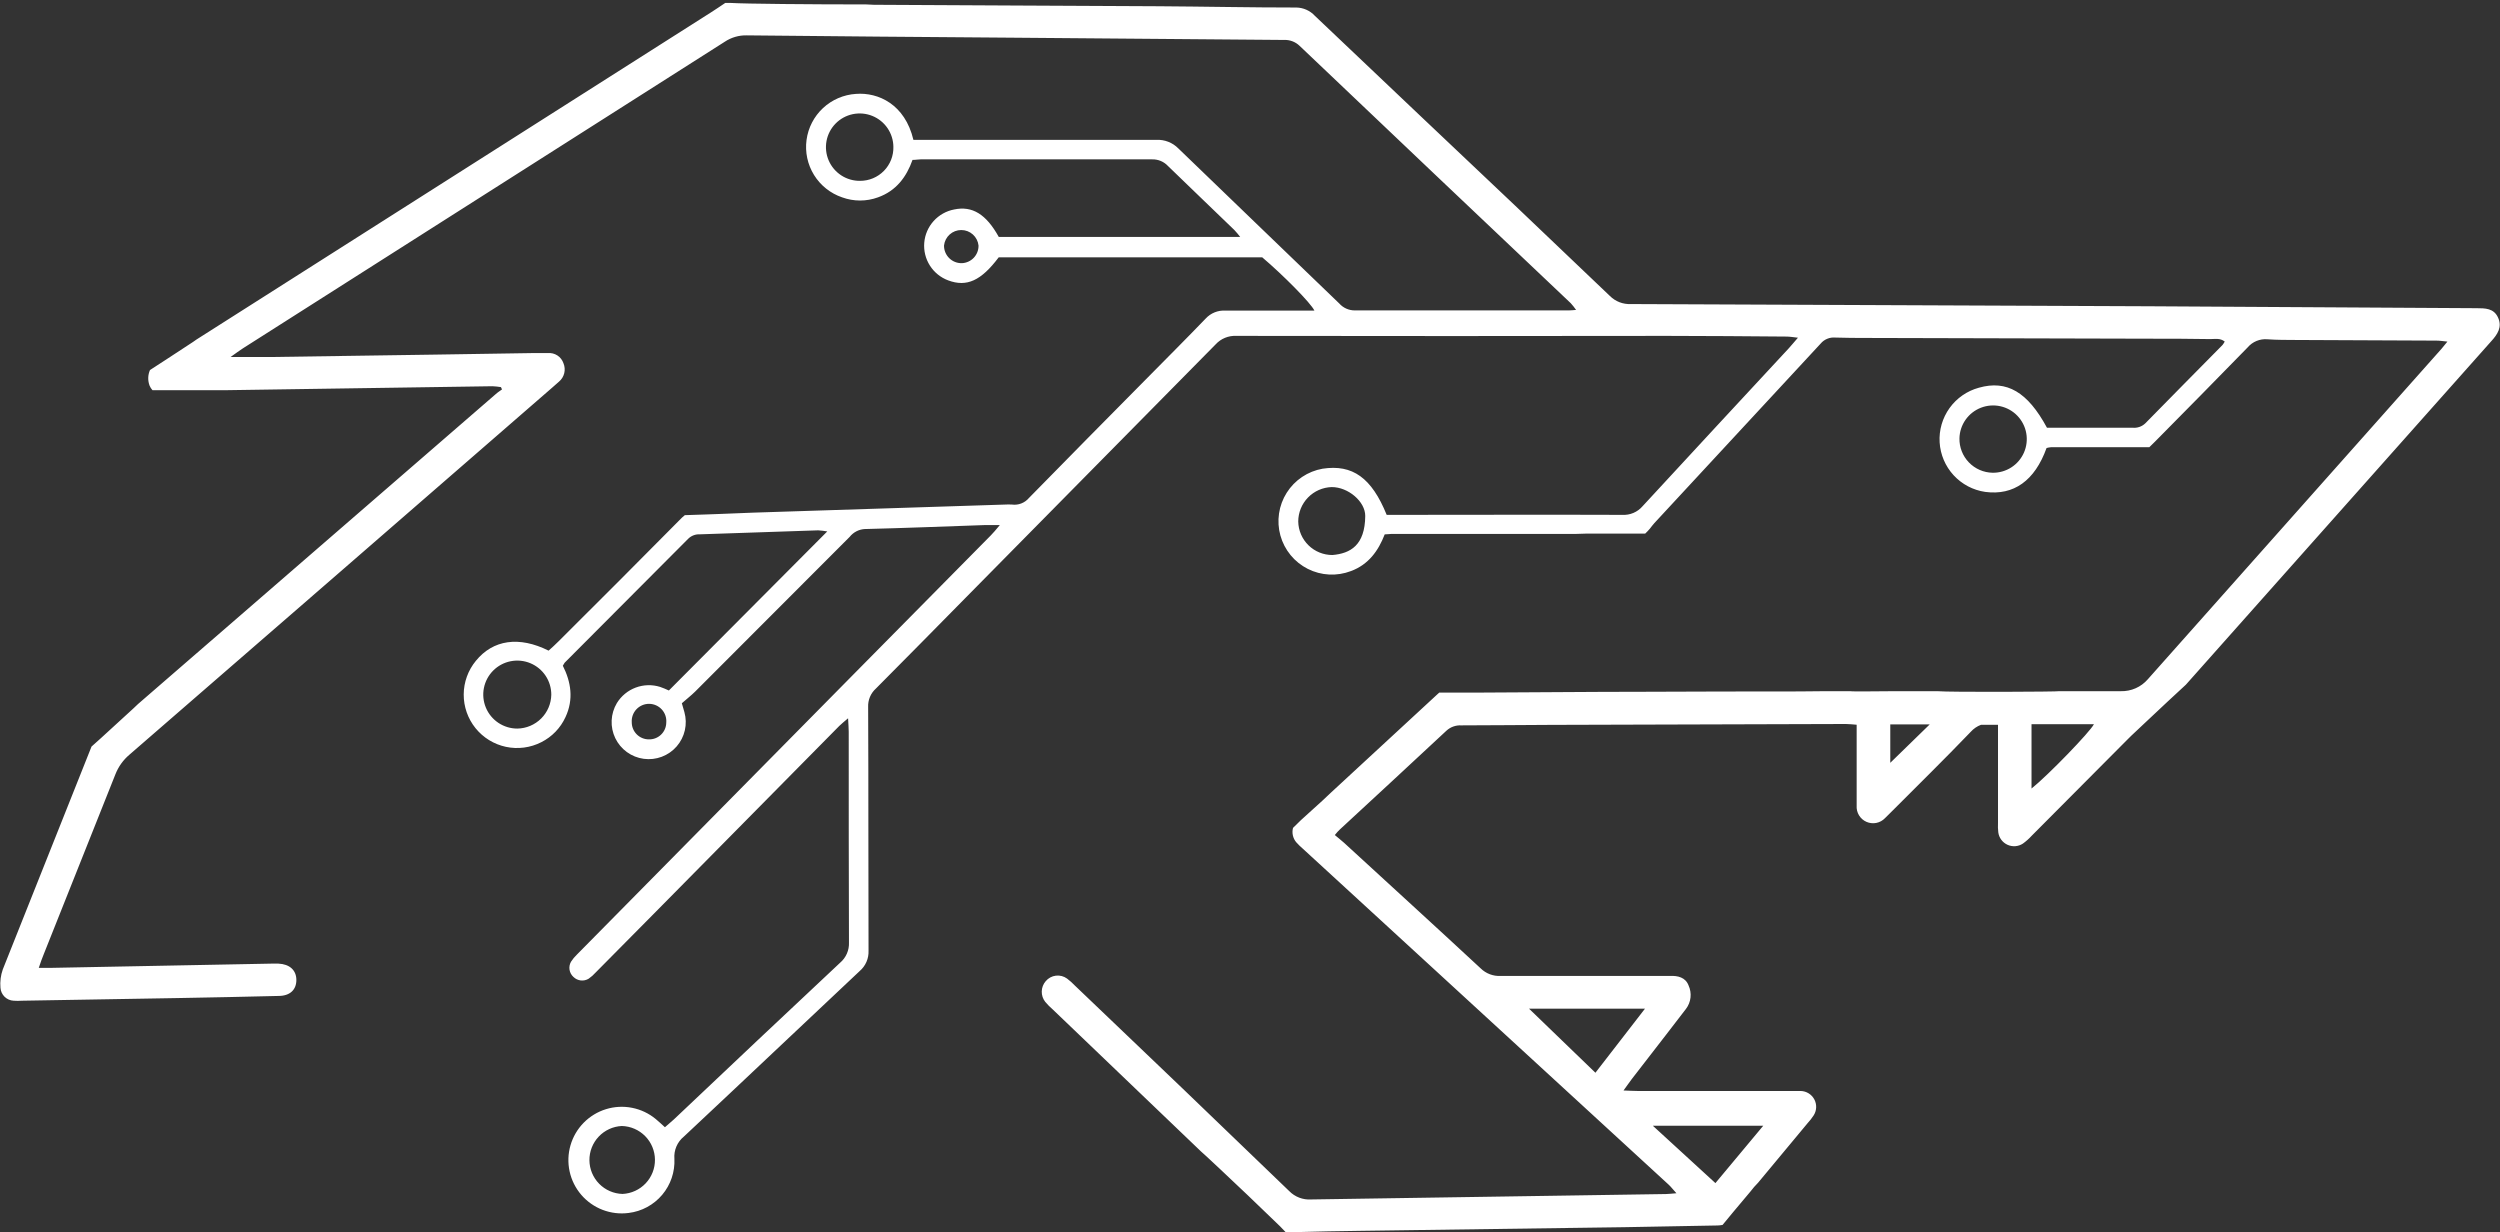 <svg width="779" height="384" viewBox="0 0 779 384" fill="none" xmlns="http://www.w3.org/2000/svg">
<rect x="0" y="0" width="779" height="384" fill="#333333" stroke="none"/>
<path fill-rule="evenodd" clip-rule="evenodd" d="M778.361 98.889C777.04 96.049 774.413 96.049 771.74 96.034C737.821 95.865 703.918 95.604 669.999 95.435C616.058 95.179 562.113 94.949 508.162 94.744C506.961 94.8 505.761 94.605 504.64 94.172C503.518 93.738 502.499 93.076 501.648 92.227C482.036 73.468 462.353 54.77 442.597 36.134C431.65 25.736 420.692 15.338 409.723 4.94C408.982 4.133 408.083 3.486 407.081 3.04C406.08 2.594 404.997 2.358 403.901 2.346C389.645 2.346 375.405 2.039 361.149 1.947C332.269 1.778 303.389 1.686 274.524 1.502C272.987 1.502 271.451 1.502 269.915 1.379C252.633 1.379 232.294 1.195 227.731 0.918H225.98C224.567 1.855 223.169 2.837 221.725 3.743C168.235 37.771 114.735 71.789 61.224 105.797L60.149 106.549C57.261 108.468 54.373 110.341 51.47 112.229L46.738 115.299C46.055 116.847 46.011 118.601 46.615 120.181C46.832 120.693 47.133 121.166 47.506 121.578H54.941C56.002 121.578 65.695 121.578 70.949 121.578C98.446 121.148 125.939 120.739 153.426 120.35C154.322 120.389 155.215 120.481 156.099 120.626L156.422 121.348C155.746 121.839 155.009 122.299 154.379 122.883C117.285 154.987 80.16 187.153 43.005 219.38L41.546 220.761C38.228 223.832 34.848 226.902 31.484 229.972L28.519 232.628C19.302 255.777 10.085 278.911 0.868 302.076C0.221 303.911 -0.026 305.864 0.146 307.802C0.216 308.859 0.673 309.853 1.43 310.594C2.186 311.336 3.189 311.774 4.247 311.824C5.107 311.886 5.969 311.886 6.828 311.824C23.04 311.558 39.252 311.282 55.464 310.995C65.91 310.811 76.351 310.591 86.787 310.335C90.381 310.335 92.363 308.385 92.348 305.331C92.332 302.276 90.212 300.418 86.756 300.265C86.019 300.265 85.22 300.265 84.544 300.265L15.999 301.585C14.832 301.585 13.649 301.585 12.082 301.585C12.681 299.866 13.081 298.591 13.618 297.363C21.074 278.686 28.519 259.994 35.954 241.286C36.885 238.905 38.395 236.795 40.348 235.145C84.252 197.075 128.13 158.978 171.983 120.856L174.195 118.907C175.003 118.225 175.572 117.304 175.821 116.277C176.069 115.251 175.984 114.171 175.578 113.196C175.24 112.195 174.574 111.336 173.688 110.759C172.801 110.183 171.746 109.922 170.693 110.019C169.157 110.019 167.498 110.019 165.9 110.019C155.823 110.172 145.745 110.356 135.683 110.494L85.189 111.231C81.057 111.231 76.924 111.231 71.855 111.231C73.606 110.003 74.62 109.22 75.711 108.529C125.749 76.701 175.788 44.863 225.827 13.015C227.855 11.659 230.253 10.962 232.693 11.019C260.212 11.306 287.735 11.546 315.263 11.741C343.509 11.986 371.764 12.222 400.03 12.447C400.934 12.398 401.839 12.536 402.688 12.853C403.537 13.17 404.31 13.659 404.961 14.289C433.083 41.051 461.247 67.782 489.451 94.483C490.048 95.144 490.602 95.841 491.11 96.571C490.05 96.648 489.451 96.725 488.852 96.725C466.608 96.725 444.303 96.725 422.12 96.725C421.215 96.724 420.32 96.532 419.494 96.162C418.668 95.792 417.929 95.251 417.327 94.575C400.614 78.457 383.823 62.338 367.171 46.25C366.281 45.344 365.208 44.638 364.025 44.178C362.841 43.717 361.573 43.513 360.304 43.579C336.478 43.579 312.682 43.579 288.795 43.579H284.616C282.005 32.495 273.663 28.719 266.72 29.256C262.888 29.497 259.257 31.059 256.449 33.675C253.64 36.292 251.826 39.801 251.317 43.604C250.808 47.407 251.634 51.269 253.656 54.532C255.678 57.794 258.769 60.255 262.403 61.494C266.014 62.814 269.976 62.814 273.587 61.494C279.24 59.467 282.45 55.169 284.34 49.827C285.369 49.827 286.106 49.658 286.844 49.658C310.931 49.658 334.998 49.658 359.044 49.658C359.954 49.637 360.858 49.808 361.697 50.16C362.536 50.511 363.292 51.036 363.914 51.7C370.781 58.393 377.74 64.994 384.607 71.656C385.259 72.35 385.875 73.077 386.45 73.836H311.223C307.29 66.728 302.958 64.088 297.321 65.27C294.848 65.741 292.599 67.009 290.915 68.878C289.232 70.748 288.207 73.117 287.998 75.623C287.789 78.13 288.407 80.635 289.758 82.758C291.108 84.88 293.117 86.502 295.477 87.376C301.223 89.51 305.693 87.499 311.192 80.191H315.463C339.018 80.191 362.614 80.191 386.25 80.191H393.317C399.815 85.702 408.479 94.453 409.57 96.786H405.806C397.818 96.786 389.83 96.786 381.841 96.786C380.698 96.714 379.552 96.898 378.489 97.326C377.426 97.753 376.471 98.413 375.697 99.257C369.552 105.643 363.3 111.876 357.094 118.17C344.917 130.451 332.755 142.788 320.609 155.181C319.972 155.935 319.156 156.517 318.235 156.874C317.315 157.231 316.319 157.351 315.34 157.223C314.603 157.177 313.865 157.177 313.128 157.223L234.629 159.741L224.152 160.155C223.446 160.155 217.501 160.432 213.399 160.524C212.808 160.992 212.253 161.506 211.74 162.059C199.246 174.688 186.669 187.291 174.011 199.869C172.997 200.882 171.953 201.849 170.939 202.739C161.722 198.134 153.626 199.347 148.28 205.917C145.851 208.865 144.513 212.56 144.492 216.379C144.47 220.198 145.766 223.908 148.161 226.883C150.557 229.859 153.905 231.919 157.642 232.717C161.38 233.514 165.278 233 168.681 231.262C172.006 229.588 174.661 226.832 176.208 223.448C178.804 217.906 177.928 212.487 175.378 207.437C175.544 207.111 175.734 206.797 175.947 206.5C188.789 193.636 201.621 180.762 214.443 167.877C214.917 167.406 215.485 167.04 216.109 166.802C216.734 166.564 217.401 166.459 218.069 166.495C230.358 166.111 242.648 165.666 254.937 165.252C255.89 165.313 256.839 165.426 257.779 165.59L208.422 215.158C207.53 214.737 206.618 214.363 205.687 214.038C203.199 213.26 200.523 213.335 198.083 214.25C195.642 215.165 193.577 216.868 192.215 219.088C191.234 220.728 190.676 222.586 190.591 224.494C190.506 226.403 190.896 228.303 191.727 230.024C192.557 231.744 193.802 233.232 195.35 234.354C196.897 235.476 198.699 236.196 200.594 236.45C202.489 236.705 204.417 236.485 206.206 235.811C207.995 235.137 209.589 234.03 210.844 232.59C212.1 231.149 212.978 229.419 213.399 227.556C213.821 225.692 213.773 223.753 213.261 221.913C212.984 220.884 212.677 219.871 212.462 219.134C213.998 217.783 215.365 216.724 216.579 215.527C232.647 199.469 248.706 183.392 264.754 167.293C265.311 166.59 266.008 166.01 266.801 165.589C267.595 165.169 268.467 164.918 269.362 164.853C281.897 164.546 294.417 164.039 306.937 163.609C308.228 163.609 309.533 163.609 311.546 163.609C310.271 165.144 309.549 166.004 308.734 166.833L265.721 210.369L179.772 297.44C179.065 298.116 178.441 298.873 177.913 299.697C177.487 300.453 177.331 301.331 177.47 302.188C177.61 303.044 178.037 303.828 178.681 304.41C179.296 305.019 180.098 305.405 180.959 305.505C181.82 305.605 182.689 305.414 183.428 304.962C184.234 304.4 184.971 303.746 185.625 303.013C191.862 296.729 198.083 290.445 204.289 284.161C223.358 264.84 242.433 245.523 261.512 226.211C262.234 225.49 263.048 224.875 264.262 223.816C264.354 225.674 264.462 226.886 264.462 228.053C264.462 249.913 264.462 271.773 264.538 293.633C264.594 294.837 264.372 296.037 263.89 297.142C263.408 298.246 262.678 299.225 261.758 300.004C244.461 316.215 227.209 332.477 210.004 348.79C209.128 349.619 208.191 350.325 207.193 351.246C206.117 350.279 205.257 349.45 204.32 348.682C202.194 346.927 199.664 345.727 196.958 345.193C194.253 344.658 191.456 344.804 188.821 345.619C186.186 346.433 183.796 347.89 181.865 349.858C179.934 351.826 178.523 354.243 177.76 356.892C176.997 359.54 176.906 362.337 177.494 365.03C178.082 367.722 179.332 370.226 181.13 372.316C182.928 374.406 185.219 376.016 187.795 377C190.371 377.985 193.152 378.314 195.886 377.957C199.957 377.461 203.69 375.445 206.334 372.312C208.979 369.18 210.339 365.164 210.142 361.07C210.036 359.763 210.251 358.449 210.767 357.242C211.284 356.036 212.087 354.974 213.107 354.147C231.403 337.031 249.576 319.761 267.841 302.613C268.765 301.83 269.497 300.846 269.982 299.737C270.466 298.627 270.69 297.422 270.637 296.212C270.545 270.913 270.637 245.553 270.514 220.316C270.466 219.238 270.657 218.163 271.074 217.168C271.491 216.172 272.124 215.282 272.926 214.56C282.297 205.165 291.575 195.693 300.9 186.252C326.872 159.961 352.838 133.644 378.8 107.301C379.611 106.414 380.609 105.717 381.722 105.261C382.835 104.805 384.035 104.6 385.236 104.661C429.97 104.733 474.704 104.733 519.437 104.661C531.85 104.661 544.247 104.784 556.659 104.876C557.673 104.876 558.672 105.06 560.238 105.229C558.979 106.672 558.226 107.608 557.412 108.499C542.204 124.873 527.016 141.279 511.849 157.714C511.067 158.631 510.083 159.354 508.974 159.826C507.865 160.297 506.661 160.505 505.458 160.432C482.231 160.339 459.004 160.432 435.777 160.432H432.09C427.389 148.841 421.444 144.635 412.12 146.048C409.836 146.449 407.661 147.324 405.736 148.615C403.81 149.905 402.176 151.584 400.937 153.544C399.699 155.503 398.884 157.699 398.546 159.991C398.207 162.284 398.351 164.622 398.969 166.855C399.588 169.088 400.667 171.168 402.137 172.96C403.606 174.752 405.435 176.217 407.505 177.262C409.575 178.306 411.84 178.907 414.156 179.025C416.472 179.143 418.787 178.776 420.953 177.947C426.421 175.921 429.494 171.638 431.476 166.511C432.336 166.511 432.935 166.372 433.549 166.372H490.972L494.459 166.265C498.975 166.265 503.507 166.265 508.039 166.265H512.647C513.163 165.782 513.65 165.269 514.107 164.73C514.568 164.162 514.982 163.548 515.489 163.011C532.777 144.364 550.054 125.712 567.32 107.056C567.868 106.405 568.564 105.895 569.35 105.57C570.136 105.244 570.989 105.111 571.837 105.183C575.155 105.306 578.473 105.29 581.791 105.306L669.169 105.536C675.683 105.536 682.196 105.536 688.709 105.659C690.246 105.659 691.782 105.29 693.226 106.426C693.027 106.804 692.796 107.163 692.535 107.501C684.516 115.637 676.466 123.742 668.478 131.909C667.95 132.416 667.318 132.801 666.625 133.037C665.932 133.273 665.196 133.354 664.469 133.275H637.831C631.809 122.115 625.311 118.354 616.632 120.81C612.943 121.809 609.712 124.048 607.482 127.149C605.252 130.251 604.16 134.025 604.389 137.837C604.618 141.649 606.154 145.266 608.74 148.078C611.325 150.891 614.801 152.727 618.583 153.278C627.462 154.46 634.037 149.793 637.708 139.6C638.156 139.477 638.613 139.395 639.075 139.354C646.756 139.354 654.314 139.354 661.934 139.354H662.041H669.722C670.306 138.817 670.859 138.249 671.427 137.681C681.09 127.887 690.783 118.124 700.369 108.253C701.117 107.372 702.065 106.682 703.134 106.242C704.203 105.801 705.362 105.622 706.514 105.72C709.448 105.935 712.413 105.92 715.347 105.935L759.22 106.135C760.219 106.135 761.202 106.304 762.615 106.442C761.74 107.516 761.294 108.1 760.818 108.637L669.261 211.658C668.221 212.861 666.926 213.819 665.47 214.461C664.014 215.103 662.434 215.415 660.843 215.373H641.672C641.672 215.557 607.63 215.726 603.636 215.373H591.853C591.3 215.373 590.778 215.373 590.317 215.373C586.092 215.373 577.474 215.542 576.491 215.373H574.955C570.162 215.373 565.369 215.373 560.576 215.45C544.477 215.45 528.383 215.486 512.294 215.557C494.843 215.557 477.392 215.757 459.941 215.818H459.741C459.019 215.818 455.271 215.818 452.06 215.818H448.466C448.189 216.049 447.928 216.294 447.621 216.586C436.642 226.728 425.659 236.875 414.67 247.027C414.67 247.027 412.258 249.299 411.981 249.56C409.8 251.571 407.588 253.551 405.376 255.547L402.902 257.972C402.702 258.739 402.686 259.543 402.857 260.317C403.028 261.091 403.381 261.813 403.886 262.424C404.541 263.156 405.244 263.843 405.99 264.481L448.343 303.366C472.236 325.308 496.118 347.244 519.99 369.176C520.728 369.851 521.342 370.711 522.372 371.816C520.835 371.939 519.99 372.047 519.161 372.062C482.292 372.615 445.424 373.177 408.556 373.75C407.295 373.834 406.032 373.644 404.852 373.193C403.672 372.743 402.603 372.043 401.72 371.141C379.527 349.721 357.273 328.383 334.957 307.127C334.196 306.322 333.369 305.582 332.484 304.916C331.48 304.187 330.237 303.865 329.005 304.016C327.774 304.167 326.645 304.78 325.848 305.73C325.076 306.619 324.639 307.749 324.611 308.926C324.583 310.102 324.966 311.252 325.694 312.177C326.404 313.02 327.18 313.805 328.014 314.526L374.253 358.814C374.836 359.32 375.405 359.842 375.958 360.349L379.906 364.033C385.851 369.59 391.734 375.224 397.618 380.919L398.878 382.132L400.598 383.928H403.824C410.507 383.729 417.22 383.621 423.917 383.529C451.313 383.15 478.708 382.772 506.103 382.393C515.812 382.255 525.521 381.994 535.214 381.856C535.73 381.841 536.244 381.784 536.75 381.687L540.022 377.726C541.82 375.562 543.648 373.382 545.476 371.233C546.188 370.283 546.969 369.385 547.811 368.546L563.28 349.941C563.949 349.221 564.555 348.445 565.093 347.623C565.583 346.885 565.866 346.029 565.911 345.145C565.957 344.26 565.764 343.38 565.353 342.595C564.941 341.811 564.327 341.151 563.573 340.685C562.819 340.219 561.954 339.965 561.068 339.947C560.331 339.947 559.532 339.947 558.856 339.947H510.19C508.93 339.947 507.67 339.855 505.888 339.794C507.025 338.259 507.716 337.215 508.454 336.248L519.053 322.555C521.158 319.822 523.232 317.09 525.352 314.372C526.135 313.338 526.623 312.111 526.764 310.822C526.905 309.532 526.693 308.229 526.151 307.05C525.198 304.548 522.817 303.98 520.328 304.103C519.468 304.103 518.608 304.103 517.748 304.103C501.034 304.103 484.32 304.103 467.607 304.103C466.463 304.163 465.32 303.985 464.249 303.581C463.178 303.177 462.203 302.555 461.385 301.754C447.252 288.629 432.996 275.657 418.787 262.593C417.88 261.764 416.913 261.058 415.929 260.198C416.621 259.4 416.974 258.909 417.466 258.494C428.557 248.26 439.638 237.99 450.709 227.685C451.326 227.114 452.053 226.673 452.845 226.388C453.636 226.104 454.477 225.981 455.317 226.027C464.534 226.027 473.751 225.904 482.968 225.873L575.139 225.597C576.199 225.597 577.259 225.735 578.534 225.827V237.049C578.534 241.654 578.534 246.382 578.534 251.049C578.463 252.101 578.718 253.149 579.264 254.051C579.811 254.952 580.622 255.664 581.587 256.088C582.553 256.513 583.626 256.63 584.66 256.423C585.694 256.216 586.64 255.696 587.367 254.933C587.967 254.319 588.581 253.72 589.196 253.122C597.522 244.771 605.955 236.512 614.112 228.007C614.974 227.049 616.054 226.311 617.262 225.858H622.577V256.437C622.523 257.421 622.554 258.407 622.669 259.385C622.783 260.219 623.108 261.01 623.612 261.684C624.116 262.358 624.782 262.894 625.55 263.241C626.317 263.587 627.16 263.734 628 263.666C628.839 263.598 629.648 263.319 630.35 262.854C631.343 262.137 632.259 261.319 633.084 260.413L662.978 230.371C663.731 229.619 664.515 228.836 665.252 228.176C665.989 227.516 667.664 225.919 667.894 225.689C670.398 223.31 672.933 220.946 675.452 218.597C677.342 216.831 679.231 215.097 681.121 213.347L708.634 182.399C731.164 157.049 753.695 131.71 776.226 106.38C778.238 104.2 779.774 101.867 778.361 98.889ZM268.01 56.351C265.93 56.378 263.889 55.788 262.145 54.655C260.401 53.522 259.033 51.897 258.214 49.987C257.395 48.076 257.162 45.965 257.544 43.922C257.926 41.879 258.907 39.995 260.361 38.509C261.816 37.023 263.679 36.002 265.715 35.575C267.751 35.149 269.867 35.335 271.797 36.112C273.726 36.888 275.382 38.219 276.554 39.937C277.726 41.654 278.361 43.68 278.379 45.759C278.412 47.139 278.168 48.513 277.662 49.797C277.155 51.082 276.396 52.253 275.43 53.24C274.463 54.227 273.309 55.011 272.035 55.545C270.761 56.08 269.392 56.353 268.01 56.351ZM299.763 82.003C299.03 82.026 298.299 81.9 297.616 81.633C296.932 81.366 296.31 80.964 295.786 80.451C295.262 79.937 294.848 79.323 294.567 78.645C294.287 77.968 294.147 77.24 294.156 76.507C294.298 75.181 294.926 73.954 295.918 73.063C296.911 72.172 298.198 71.679 299.533 71.679C300.867 71.679 302.154 72.172 303.147 73.063C304.14 73.954 304.767 75.181 304.909 76.507C304.935 77.912 304.412 79.272 303.451 80.297C302.49 81.323 301.168 81.935 299.763 82.003ZM161.215 227.025C159.115 227.031 157.061 226.413 155.313 225.251C153.565 224.089 152.201 222.434 151.396 220.496C150.59 218.559 150.378 216.426 150.788 214.368C151.197 212.31 152.209 210.42 153.694 208.937C155.18 207.455 157.073 206.446 159.133 206.04C161.193 205.634 163.327 205.849 165.265 206.657C167.203 207.465 168.857 208.829 170.018 210.578C171.178 212.327 171.793 214.38 171.784 216.478C171.732 219.262 170.602 221.917 168.63 223.884C166.659 225.852 164 226.977 161.215 227.025ZM202.185 230.387C201.483 230.389 200.788 230.252 200.139 229.984C199.49 229.716 198.901 229.322 198.405 228.825C197.91 228.329 197.518 227.739 197.251 227.09C196.985 226.441 196.85 225.746 196.854 225.044C196.807 224.304 196.914 223.563 197.167 222.866C197.42 222.169 197.814 221.532 198.325 220.994C198.836 220.456 199.453 220.03 200.136 219.741C200.819 219.452 201.555 219.308 202.297 219.316C203.039 219.325 203.771 219.486 204.448 219.79C205.124 220.094 205.731 220.535 206.229 221.084C206.728 221.633 207.108 222.279 207.345 222.982C207.582 223.685 207.671 224.428 207.607 225.167C207.6 225.867 207.452 226.559 207.175 227.201C206.897 227.844 206.494 228.425 205.989 228.911C205.485 229.397 204.888 229.777 204.235 230.031C203.582 230.284 202.885 230.405 202.185 230.387ZM193.982 372.031C191.239 371.958 188.631 370.826 186.707 368.871C184.782 366.916 183.692 364.292 183.664 361.55C183.636 358.808 184.673 356.163 186.557 354.169C188.441 352.176 191.026 350.99 193.766 350.862C196.509 350.935 199.117 352.068 201.041 354.022C202.966 355.977 204.056 358.601 204.084 361.343C204.112 364.085 203.075 366.731 201.191 368.724C199.307 370.717 196.722 371.903 193.982 372.031ZM415.192 172.943C412.402 172.951 409.72 171.863 407.725 169.913C405.731 167.963 404.583 165.307 404.531 162.519C404.53 159.722 405.62 157.034 407.571 155.027C409.522 153.021 412.179 151.853 414.977 151.774C420.108 151.774 425.438 156.287 425.408 160.785C425.331 169.919 420.768 172.467 415.192 172.943ZM620.902 147.306C619.516 147.282 618.149 146.985 616.878 146.432C615.608 145.878 614.459 145.079 613.498 144.08C612.538 143.082 611.784 141.904 611.28 140.613C610.777 139.323 610.533 137.945 610.564 136.561C610.616 134.492 611.279 132.486 612.469 130.793C613.66 129.1 615.325 127.798 617.255 127.049C619.185 126.3 621.293 126.138 623.315 126.584C625.337 127.031 627.181 128.065 628.616 129.556C630.051 131.047 631.012 132.93 631.379 134.966C631.746 137.002 631.501 139.101 630.677 140.999C629.852 142.897 628.484 144.508 626.744 145.631C625.005 146.753 622.972 147.336 620.902 147.306ZM515.121 350.785H549.424L534.523 368.654L515.044 350.801L515.121 350.785ZM512.571 314.311L497.132 334.267L476.455 314.311H512.571ZM589.011 237.694V225.72H601.301L589.011 237.694ZM633.023 245.707V225.658H652.471C651.35 227.961 638.277 241.501 633.023 245.707Z" fill="white"/>
</svg>
